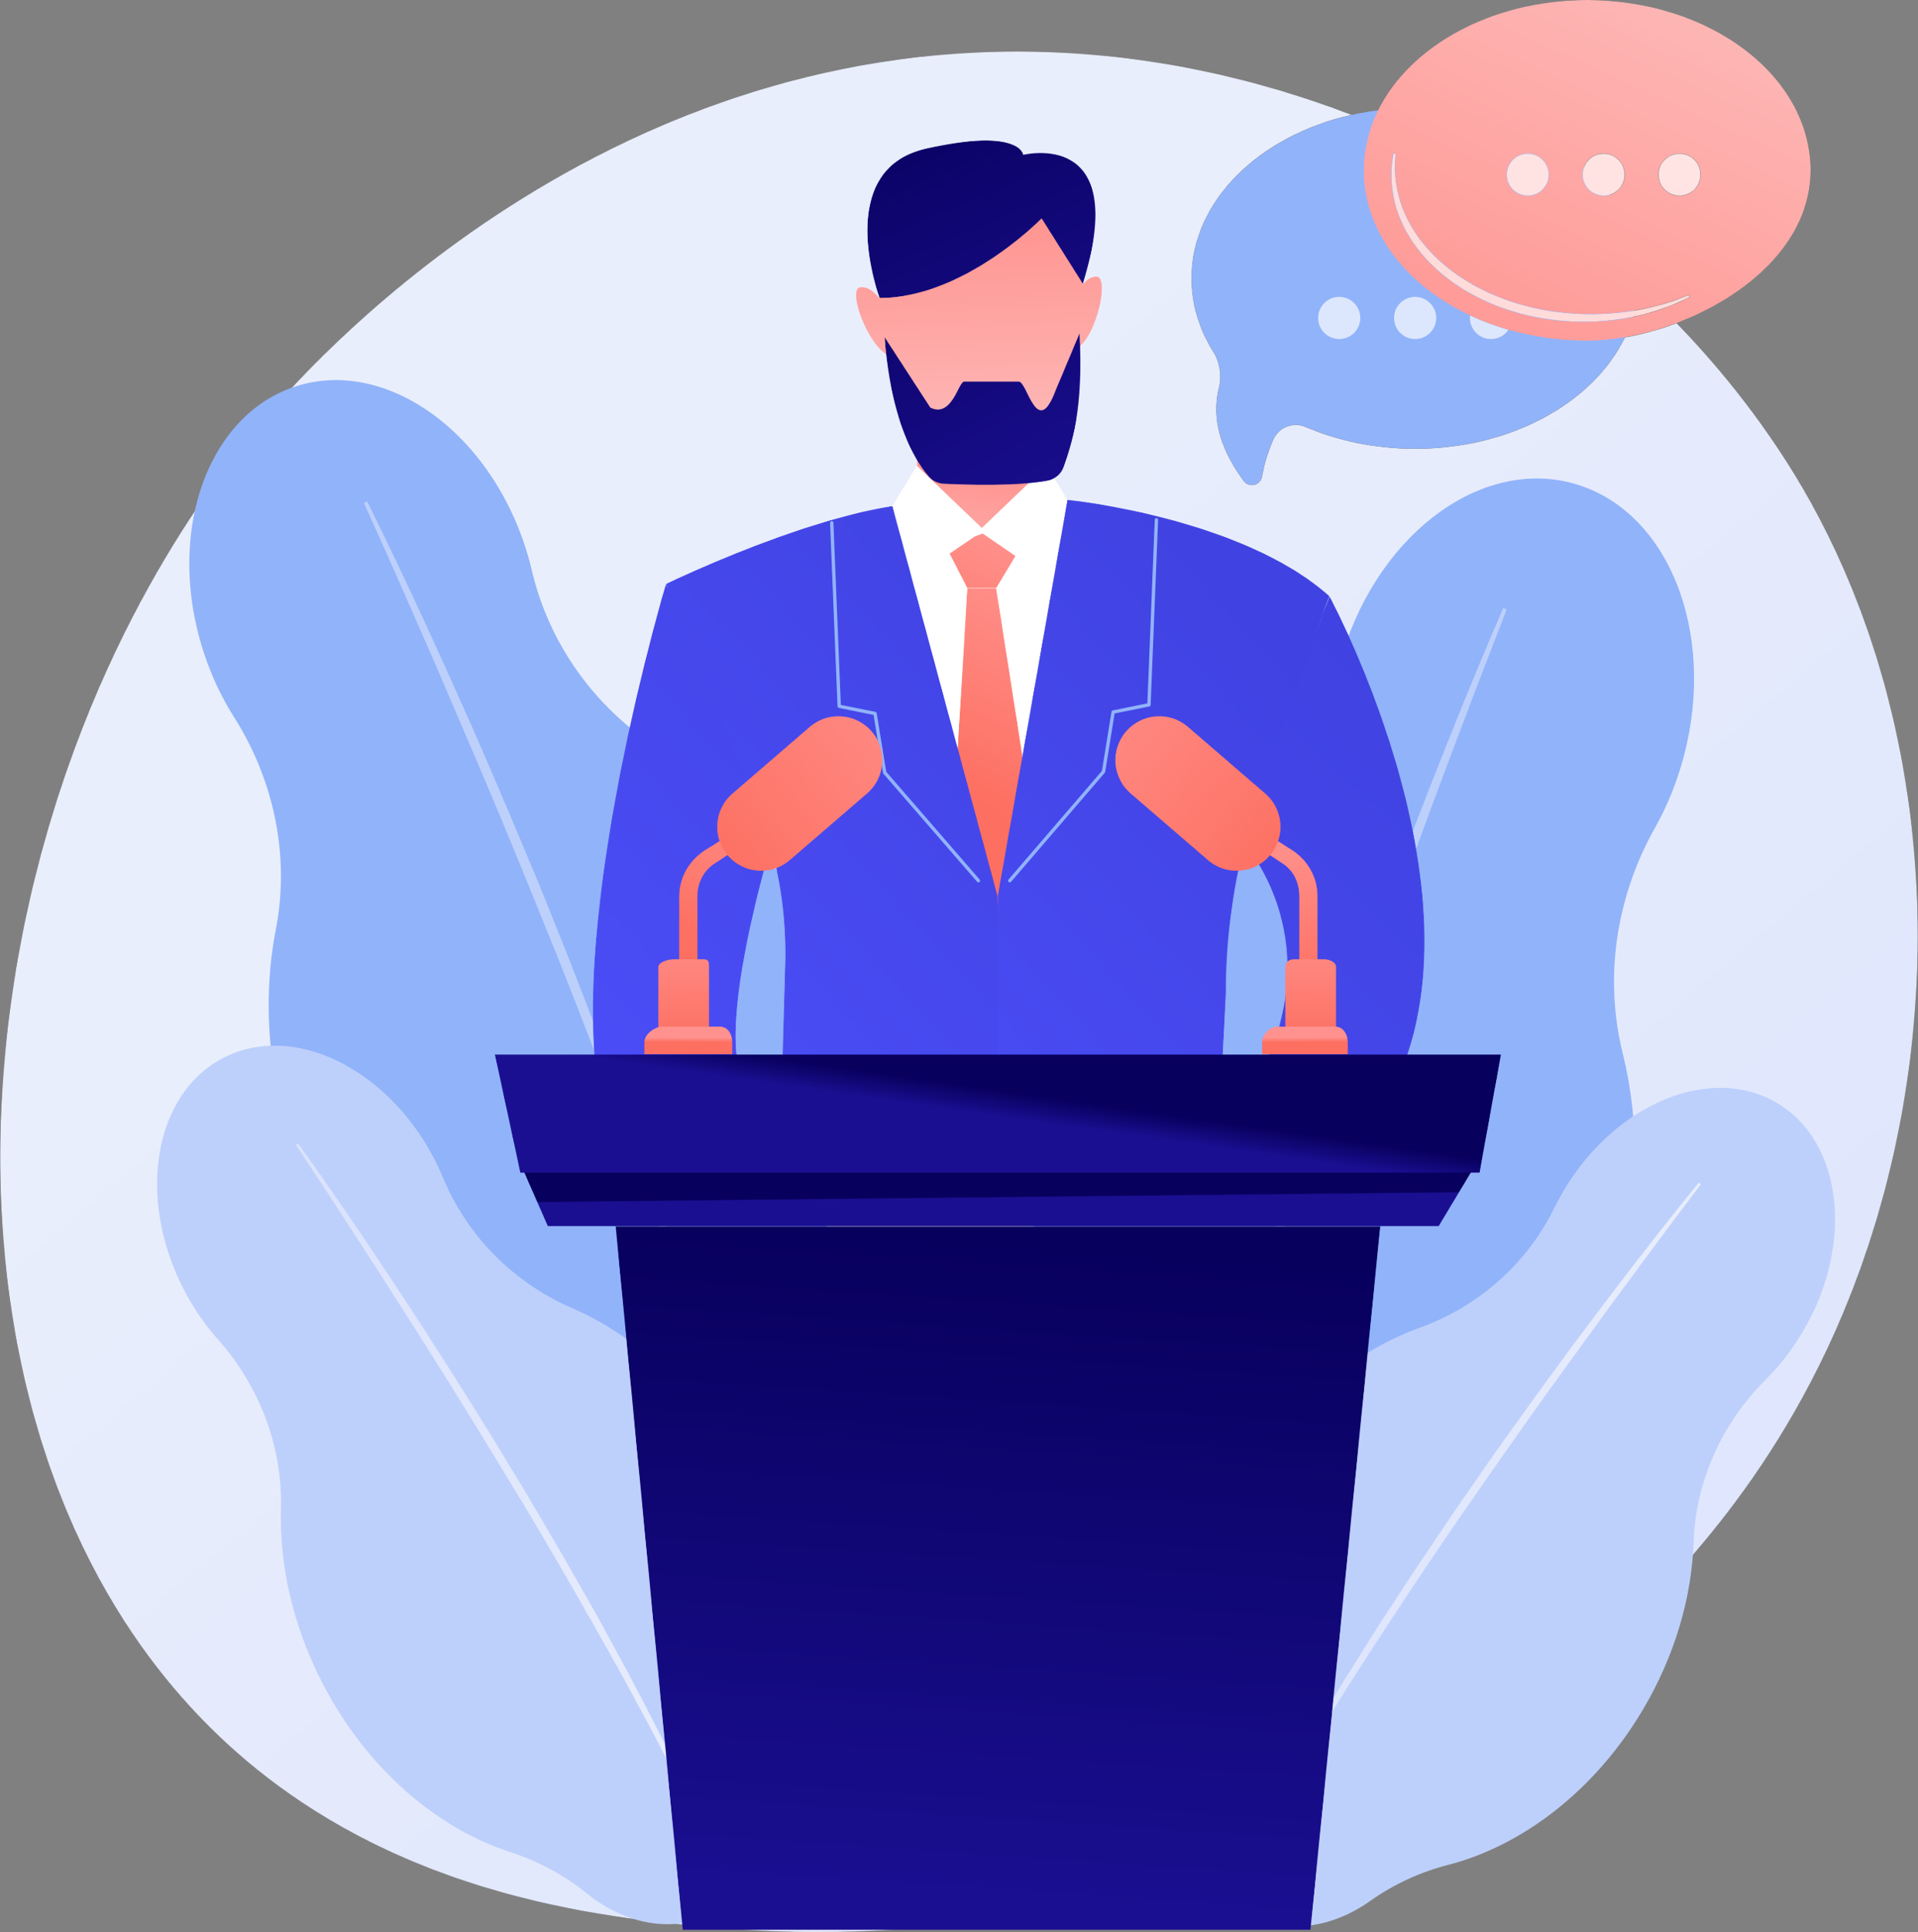 <svg xmlns="http://www.w3.org/2000/svg" xmlns:xlink="http://www.w3.org/1999/xlink" width="2732" height="2752">
    <rect width="100%" height="100%" fill="#808080" stroke="none"/>
    <defs>
        <linearGradient id="b" x1="105.421%" x2="32.581%" y1="111.249%" y2="34.149%">
            <stop offset="0%" stop-color="#DAE2FD"/>
            <stop offset="100%" stop-color="#E9EEFC"/>
        </linearGradient>
        <linearGradient id="e" x1="0%" x2="100%" y1="50%" y2="50%">
            <stop offset="0%" stop-color="#DAE2FD"/>
            <stop offset="100%" stop-color="#E9EEFC"/>
        </linearGradient>
        <linearGradient id="h" x1="0%" x2="100%" y1="50.001%" y2="50.001%">
            <stop offset="0%" stop-color="#DAE2FD"/>
            <stop offset="100%" stop-color="#E9EEFC"/>
        </linearGradient>
        <linearGradient id="k" x1="36.105%" x2="51.049%" y1="150.85%" y2="41.592%">
            <stop offset="0%" stop-color="#FDBAB9"/>
            <stop offset="100%" stop-color="#FF928E"/>
        </linearGradient>
        <linearGradient id="n" x1="-23.611%" x2="112.611%" y1="151.682%" y2="-28.877%">
            <stop offset="0%" stop-color="#4F52FF"/>
            <stop offset="100%" stop-color="#4042E1"/>
        </linearGradient>
        <linearGradient id="q" x1="51.503%" x2="49.647%" y1="95.23%" y2="19.082%">
            <stop offset="0%" stop-color="#FDBAB9"/>
            <stop offset="100%" stop-color="#FF928E"/>
        </linearGradient>
        <linearGradient id="t" x1="52.245%" x2="47.828%" y1="215.675%" y2="-94.679%">
            <stop offset="0%" stop-color="#FDBAB9"/>
            <stop offset="100%" stop-color="#FF928E"/>
        </linearGradient>
        <linearGradient id="w" x1="53.191%" x2="46.923%" y1="222.645%" y2="-104.499%">
            <stop offset="0%" stop-color="#FDBAB9"/>
            <stop offset="100%" stop-color="#FF928E"/>
        </linearGradient>
        <linearGradient id="z" x1="-38.158%" x2="106.606%" y1="-102.193%" y2="119.757%">
            <stop offset="0%" stop-color="#08005D"/>
            <stop offset="100%" stop-color="#1A0F91"/>
        </linearGradient>
        <linearGradient id="C" x1="-2.18%" x2="122.042%" y1="-16.717%" y2="152.492%">
            <stop offset="0%" stop-color="#08005D"/>
            <stop offset="100%" stop-color="#1A0F91"/>
        </linearGradient>
        <linearGradient id="F" x1="-52.753%" x2="86.585%" y1="204.264%" y2="19.569%">
            <stop offset="0%" stop-color="#4F52FF"/>
            <stop offset="100%" stop-color="#4042E1"/>
        </linearGradient>
        <linearGradient id="I" x1="84.574%" x2="-104.149%" y1="-15.261%" y2="299.992%">
            <stop offset="0%" stop-color="#FF928E"/>
            <stop offset="100%" stop-color="#FD6F61"/>
        </linearGradient>
        <linearGradient id="L" x1="56.137%" x2="48.966%" y1="-7.269%" y2="53.007%">
            <stop offset="0%" stop-color="#FF928E"/>
            <stop offset="100%" stop-color="#FD6F61"/>
        </linearGradient>
        <linearGradient id="O" x1="-5.433%" x2="90.159%" y1="147.847%" y2="-10.075%">
            <stop offset="0%" stop-color="#4F52FF"/>
            <stop offset="100%" stop-color="#4042E1"/>
        </linearGradient>
        <linearGradient id="R" x1="-19.992%" x2="70.528%" y1="167.931%" y2="11.582%">
            <stop offset="0%" stop-color="#4F52FF"/>
            <stop offset="100%" stop-color="#4042E1"/>
        </linearGradient>
        <linearGradient id="U" x1="49.822%" x2="50.193%" y1="48.79%" y2="50.917%">
            <stop offset="0%" stop-color="#08005D"/>
            <stop offset="100%" stop-color="#1A0F91"/>
        </linearGradient>
        <linearGradient id="X" x1="50.323%" x2="43.643%" y1="3.186%" y2="96.473%">
            <stop offset="0%" stop-color="#08005D"/>
            <stop offset="100%" stop-color="#1A0F91"/>
        </linearGradient>
        <linearGradient id="aa" x1="49.961%" x2="50.137%" y1="-.063%" y2="100.056%">
            <stop offset="0%" stop-color="#FF928E"/>
            <stop offset="100%" stop-color="#FD6F61"/>
        </linearGradient>
        <linearGradient id="ad" x1="-39.705%" x2="103.105%" y1="-21.708%" y2="92.45%">
            <stop offset="0%" stop-color="#FF928E"/>
            <stop offset="100%" stop-color="#FD6F61"/>
        </linearGradient>
        <linearGradient id="ag" x1="49.667%" x2="50.175%" y1="-52.858%" y2="110.932%">
            <stop offset="0%" stop-color="#FF928E"/>
            <stop offset="100%" stop-color="#FD6F61"/>
        </linearGradient>
        <linearGradient id="aj" x1="49.8%" x2="50.049%" y1="39.091%" y2="56.48%">
            <stop offset="0%" stop-color="#FF928E"/>
            <stop offset="100%" stop-color="#FD6F61"/>
        </linearGradient>
        <linearGradient id="am" x1="70.338%" x2="42.654%" y1="-48.535%" y2="72.696%">
            <stop offset="0%" stop-color="#FF928E"/>
            <stop offset="100%" stop-color="#FD6F61"/>
        </linearGradient>
        <linearGradient id="ap" x1="139.705%" x2="-3.105%" y1="-21.708%" y2="92.45%">
            <stop offset="0%" stop-color="#FF928E"/>
            <stop offset="100%" stop-color="#FD6F61"/>
        </linearGradient>
        <linearGradient id="as" x1="50.333%" x2="49.825%" y1="-52.895%" y2="110.929%">
            <stop offset="0%" stop-color="#FF928E"/>
            <stop offset="100%" stop-color="#FD6F61"/>
        </linearGradient>
        <linearGradient id="av" x1="50.199%" x2="49.956%" y1="39.646%" y2="56.146%">
            <stop offset="0%" stop-color="#FF928E"/>
            <stop offset="100%" stop-color="#FD6F61"/>
        </linearGradient>
        <linearGradient id="ay" x1="59.565%" x2="48.489%" y1="41.475%" y2="50.545%">
            <stop offset="0%" stop-color="#08005D"/>
            <stop offset="100%" stop-color="#1A0F91"/>
        </linearGradient>
        <linearGradient id="aB" x1="84.256%" x2="7.36%" y1="-7.046%" y2="120.483%">
            <stop offset="0%" stop-color="#FDBAB9"/>
            <stop offset="100%" stop-color="#FF928E"/>
        </linearGradient>
        <linearGradient id="aE" x1="116.882%" x2="1.776%" y1="-25.875%" y2="115.359%">
            <stop offset="0%" stop-color="#FFE6E6"/>
            <stop offset="100%" stop-color="#FFD7D5"/>
        </linearGradient>
        <linearGradient id="aH" x1="554.046%" x2="-261.038%" y1="-753.461%" y2="1019.92%">
            <stop offset="0%" stop-color="#FFE9E9"/>
            <stop offset="100%" stop-color="#FFDCDB"/>
        </linearGradient>
        <linearGradient id="aK" x1="374.049%" x2="-441.036%" y1="-753.461%" y2="1019.92%">
            <stop offset="0%" stop-color="#FFE9E9"/>
            <stop offset="100%" stop-color="#FFDCDB"/>
        </linearGradient>
        <linearGradient id="aN" x1="194.068%" x2="-621.016%" y1="-753.461%" y2="1019.92%">
            <stop offset="0%" stop-color="#FFE9E9"/>
            <stop offset="100%" stop-color="#FFDCDB"/>
        </linearGradient>
        <path id="a"
              d="M1164.48 2678.96c-42.93 0-85.2-1.69-126.7-5.04-156.26-12.65-470.66-38.08-716.15-265-471.443-435.78-398.837-1346.7 52.469-1882.99C431.832 457.326 829.19.279 1448.93.279c4.15 0 8.3 0 12.47.062 178.2 1.76 335.76 41.035 464.16 90.28-131.9 29.633-228.18 122.636-228.18 232.778 0 37.159 10.97 72.363 30.56 103.843 9.69 15.565 12.94 34.475 8.44 52.248-8.77 34.62-4.17 79.36 35.32 132.45 2.95 3.97 7.2 5.79 11.41 5.79 6.5 0 12.91-4.34 14.31-11.85 2.88-15.48 7.85-34.67 16.36-53.19 5.93-12.89 18.69-20.68 32.04-20.68 4.54 0 9.14.9 13.57 2.8 46.17 19.88 99.5 31.23 156.31 31.23 137.05 0 253.86-66.01 298.71-158.603 24.22-4.182 49.24-11.008 73.79-20.27 46.65 47.988 100 110.533 150.5 187.733 231.12 353.29 251.44 846.49 78.52 1241.56-256.64 586.37-903.65 862.5-1452.74 862.5"/>
        <path id="d"
              d="M3.65.19C61.066 80.2 115.87 161.98 169.83 244.33c13.49 20.59 26.66 41.38 39.89 62.14l19.84 31.13 19.59 31.3c12.97 20.92 26.24 41.66 38.98 62.72l38.22 63.19c24.94 42.45 50.25 84.69 74.4 127.6 12.11 21.44 24.63 42.64 36.31 64.32l35.31 64.88c46.21 86.97 90.26 175.14 129.78 265.36l-3.87 1.74-32.12-66.38-8-16.61-8.41-16.41-16.87-32.78-16.81-32.8c-5.58-10.95-11.57-21.69-17.34-32.54-11.68-21.63-23.18-43.34-35-64.89-47.82-85.9-96.79-171.17-147.5-255.42-25.68-41.93-50.99-84.07-76.96-125.83l-19.39-31.36-19.65-31.21c-13.09-20.81-26.18-41.62-39.48-62.3-26.25-41.59-52.79-82.99-79.673-124.18C54.412 84.68 27.351 43.6.176 2.62L3.65.19"/>
        <path id="g"
              d="M648.79.94c-61.15 75.02-119.85 151.94-177.75 229.47-14.48 19.38-28.65 38.98-42.88 58.54l-21.35 29.35-21.1 29.52c-13.99 19.74-28.25 39.28-42.02 59.18l-41.31 59.67c-27.03 40.14-54.4 80.05-80.69 120.69-13.17 20.3-26.74 40.34-39.5 60.9l-38.56 61.51C93.05 792.3 44.52 876.14.31 962.26l3.68 1.93 35.53-63.17 8.84-15.81 9.24-15.59 18.53-31.14 18.47-31.17c6.14-10.4 12.66-20.57 18.98-30.87 12.76-20.51 25.35-41.12 38.25-61.54 52.1-81.38 105.28-162.07 160.11-241.66 27.72-39.58 55.1-79.4 83.09-118.79l20.92-29.6 21.16-29.43c14.09-19.62 28.19-39.25 42.49-58.73 28.25-39.21 56.79-78.23 85.65-117 28.65-38.93 57.67-77.6 86.81-116.16L648.79.94"/>
        <path id="j"
              d="M4.33.83.59 124.36c-.37 12.22 7.2 23.22 18.73 27.29 31.58 11.14 96.97 28.08 158.94 5.89 12.5-4.48 20.02-17.27 18.09-30.41L177.78.83H4.33"/>
        <path id="m"
              d="M499.52 775.51c21.98-21.97 34.19-37.71 34.19-37.71l-26.02-73.71s-212.47 121.41-281.85 60.7c-69.38-60.7 47.7-416.27 47.7-416.27L104.43.65S-37.52 473.9 10.21 732.5c4.6 24.89 26.3 43.01 51.61 43.01h437.7"/>
        <path id="p"
              d="M1.15 144.348S22.84 365.49 70.53 421.86c0 0 143.1 13.01 195.13-17.34 0 0 36.86-110.574 32.52-258.004 0 0 7.11-134.159-140.92-145.262C-16.19-11.753 1.15 144.348 1.15 144.348"/>
        <path id="s" d="M.01 39.726S13.01.701 34.69.701c21.69 0-4.33 104.068-34.68 104.068V39.726"/>
        <path id="v" d="M45.89 34.976S27.74-1.939 6.25.985c-21.48 2.923 18.33 102.532 48.41 98.439l-8.77-64.448"/>
        <path id="y"
              d="M.13 7.023S4.99 139.12 63.09 206.12c5.33 6.14 13.04 9.72 21.17 10.11 29.65 1.43 105.46 3.98 148.21-4.54 10.64-2.12 19.4-9.62 22.9-19.89 10.51-30.81 28.75-79.4 22.48-190.88l-34.88 83.1c-25.83 68.67-39.85-14.69-51.85-13.721h-78.05c-8.22.664-17.34 52.031-47.82 36.981L.13 7.023"/>
        <path id="B"
              d="M248.64 111.314S138.17 224.938 17.79 224.498c0 0-68.34-182.561 66.08-212.915 134.42-30.353 138.76 8.671 138.76 8.671s154.7-38.776 84.78 184.326l-58.77-93.266"/>
        <path id="E"
              d="M13.28 757.51h402.58c18.11 0 34.97-9.34 44.56-24.7C633.88 455.29 386.71 0 386.71 0L256.63 342.55s112.74 112.74 52.03 290.53C247.96 810.86.8 672.1.8 672.1l8.67 82.39s1.33 1.1 3.81 3.02"/>
        <path id="H" d="M36.34 4.85.32 29.36l25.39 49.38h41.4l27.66-45.9L47.63.59 36.34 4.85"/>
        <path id="K" d="M28.71.74.61 468.54l71.46 129.22L144 473.21 70.11.74h-41.4"/>
        <path id="N"
              d="M127.22 419.11a574.083 574.083 0 0 1 43.11 235.49l-6.72 231.91h326.04l-16.58-330.38L323.27.58C184.51 22.26.43 111.65.43 111.65l126.79 307.46"/>
        <path id="Q"
              d="m315.33 895.51 9.95-192.4c0-98.51 16.81-196.29 49.69-289.14L472.71 138C346.97 25.26 99.34.66 99.34.66L.07 565.13v330.38h315.26"/>
        <path id="T" d="m.87.82 36.32 82.7h1269.15l49.7-82.7H.87"/>
        <path id="W" d="m.71.52 95.57 1002.26h894.53L1090.2.52H.71"/>
        <path id="Z"
              d="M72.66 225.67c-6.34 0-13.23-5.14-13.23-11.47V87.25c0-18.73-7.9-35.98-23.64-46.15L5.76 21.22C.44 17.79-.71 10.69 2.72 5.37 6.16.05 13.43-1.5 18.77 1.96l31.14 19.88c22.31 14.4 35.98 38.86 35.98 65.41V214.2c0 6.33-6.9 11.47-13.23 11.47"/>
        <path id="ac"
              d="M214.42 111.08c26.27 22.65 29.2 62.3 6.55 88.57-22.65 26.26-62.31 29.2-88.57 6.54L22.27 111.22C-4 88.57-6.93 48.92 15.72 22.65c22.65-26.26 62.3-29.19 88.57-6.54l110.13 94.97"/>
        <path id="af" d="M57.2.12H12.6C5.91.12.58 4.39.58 11.08v98.2h72.77v-98.2C73.35 4.39 63.88.12 57.2.12"/>
        <path id="ai" d="M105.49.04H22.66C11.75.04.5 11.21.5 22.11v17.63h122.39V22.11c0-10.9-6.5-22.07-17.4-22.07"/>
        <path id="al"
              d="M13.47 225.67c6.34 0 13.23-5.14 13.23-11.47V87.25c0-18.73 8.61-35.98 24.35-46.15l30.39-19.88c5.32-3.43 6.65-10.53 3.22-15.85C81.22.05 74.04-1.5 68.7 1.96L36.89 21.84C14.58 36.24.24 60.7.24 87.25V214.2c0 6.33 6.9 11.47 13.23 11.47"/>
        <path id="ao"
              d="M22.14 111.08c-26.27 22.65-29.2 62.3-6.55 88.57 22.65 26.26 62.3 29.2 88.57 6.54l110.13-94.97c26.27-22.65 29.2-62.3 6.55-88.57-22.65-26.26-62.31-29.19-88.57-6.54L22.14 111.08"/>
        <path id="ar" d="M21.36.12h44.6c6.69 0 7.28 4.27 7.28 10.96v98.2H.47v-98.2C.47 4.39 14.68.12 21.36.12"/>
        <path id="au" d="M26.07.04h82.83c10.91 0 17.42 11.17 17.42 22.07v17.63H.62V22.11C.62 11.21 15.16.04 26.07.04"/>
        <path id="ax" d="M37.01 169.44.69.74h1433.53l-30.58 168.7H37.01"/>
        <path id="aA"
              d="M318.75 485.288c-39.48 0-77.26-5.473-112.15-15.486-19.15-5.497-37.43-12.362-54.62-20.438C61.05 406.647.43 330.04.43 242.644c0-30.116 7.19-58.943 20.35-85.551C66.16 65.302 182.45 0 318.75 0c175.8 0 318.32 108.635 318.32 242.644 0 102.88-91.62 180.085-190.87 217.523-24.55 9.262-49.57 16.088-73.79 20.27-18.55 3.203-36.63 4.851-53.66 4.851M42.81 218.479c-4.89 23.068-3.74 47.355 1.9 70.489 5.95 23.108 16.9 44.907 31.33 63.924 14.33 19.143 32.04 35.548 51.38 49.407 9.78 6.774 19.83 13.188 30.39 18.659 2.59 1.457 5.25 2.784 7.93 4.067 2.68 1.288 5.32 2.65 8.03 3.875 5.43 2.383 10.86 4.818 16.43 6.858 39.45 15.336 81.72 22.582 123.79 22.582 5.15 0 10.3-.109 15.44-.325 47.11-2.05 93.97-13.468 135.61-35.003l-1.41-2.993c-42.69 18.033-88.69 26.657-134.5 27.366-1.18.01-2.35.015-3.52.015-44.65 0-89.36-7.371-130.73-23.652-21.23-8.258-41.58-18.8-60.24-31.749-18.7-12.876-35.71-28.21-49.88-45.879-7.18-8.761-13.43-18.252-18.82-28.193-5.41-9.926-10.1-20.316-13.34-31.196-3.38-10.827-5.7-22.017-6.83-33.386-1.03-11.376-.97-22.893.31-34.349l-3.27-.517m407.5.258c-16.58 0-30.03 13.446-30.03 30.031s13.45 30.03 30.03 30.03c16.59 0 30.03-13.445 30.03-30.03s-13.44-30.031-30.03-30.031m-108.1 0c-16.59 0-30.03 13.446-30.03 30.031s13.44 30.03 30.03 30.03c16.58 0 30.03-13.445 30.03-30.03s-13.45-30.031-30.03-30.031m-108.11 0c-16.59 0-30.03 13.446-30.03 30.031s13.44 30.03 30.03 30.03c16.58 0 30.03-13.445 30.03-30.03s-13.45-30.031-30.03-30.031"/>
        <path id="aD"
              d="M274.99 240.34c-42.07 0-84.34-7.246-123.79-22.582-5.57-2.04-11-4.475-16.43-6.858-2.71-1.225-5.35-2.587-8.03-3.875-2.68-1.283-5.34-2.61-7.93-4.067-10.56-5.471-20.61-11.885-30.39-18.659-19.34-13.859-37.05-30.264-51.38-49.407-14.43-19.017-25.38-40.816-31.33-63.924C.07 47.834-1.08 23.547 3.81.479l3.27.517C5.8 12.452 5.74 23.969 6.77 35.345c1.13 11.369 3.45 22.559 6.83 33.386 3.24 10.88 7.93 21.27 13.34 31.196 5.39 9.941 11.64 19.432 18.82 28.193 14.17 17.669 31.18 33.003 49.88 45.879 18.66 12.949 39.01 23.491 60.24 31.749 41.37 16.281 86.08 23.652 130.73 23.652 1.17 0 2.34-.005 3.52-.015 45.81-.709 91.81-9.333 134.5-27.366l1.41 2.993c-41.64 21.535-88.5 32.953-135.61 35.003-5.14.216-10.29.325-15.44.325"/>
        <path id="aG"
              d="M30.1 60.798C13.51 60.798.07 47.353.07 30.768S13.51.737 30.1.737c16.58 0 30.03 13.446 30.03 30.031s-13.45 30.03-30.03 30.03"/>
        <path id="aJ"
              d="M30.21 60.798C13.62 60.798.18 47.353.18 30.768S13.62.737 30.21.737c16.58 0 30.03 13.446 30.03 30.031s-13.45 30.03-30.03 30.03"/>
        <path id="aM"
              d="M30.31 60.798C13.73 60.798.28 47.353.28 30.768S13.73.737 30.31.737c16.59 0 30.03 13.446 30.03 30.031s-13.44 30.03-30.03 30.03"/>
    </defs>
    <g fill="none" fill-rule="evenodd">
        <g transform="translate(0 73)">
            <mask id="c" fill="#fff">
                <use xlink:href="#a"/>
            </mask>
            <path fill="url(#b)"
                  d="M1164.48 2678.96c-42.93 0-85.2-1.69-126.7-5.04-156.26-12.65-470.66-38.08-716.15-265-471.443-435.78-398.837-1346.7 52.469-1882.99C431.832 457.326 829.19.279 1448.93.279c4.15 0 8.3 0 12.47.062 178.2 1.76 335.76 41.035 464.16 90.28-131.9 29.633-228.18 122.636-228.18 232.778 0 37.159 10.97 72.363 30.56 103.843 9.69 15.565 12.94 34.475 8.44 52.248-8.77 34.62-4.17 79.36 35.32 132.45 2.95 3.97 7.2 5.79 11.41 5.79 6.5 0 12.91-4.34 14.31-11.85 2.88-15.48 7.85-34.67 16.36-53.19 5.93-12.89 18.69-20.68 32.04-20.68 4.54 0 9.14.9 13.57 2.8 46.17 19.88 99.5 31.23 156.31 31.23 137.05 0 253.86-66.01 298.71-158.603 24.22-4.182 49.24-11.008 73.79-20.27 46.65 47.988 100 110.533 150.5 187.733 231.12 353.29 251.44 846.49 78.52 1241.56-256.64 586.37-903.65 862.5-1452.74 862.5"
                  mask="url(#c)"/>
        </g>
        <path fill="#91B3FA"
              d="M1172.08 1382.24c-44.96-139.33-131.16-250.25-232.92-315.33-90.97-58.17-156.75-148.96-181.47-253.97a426.88 426.88 0 0 0-9.25-33.17C694.37 612.2 547.86 509.479 421.199 550.35 294.54 591.22 235.698 760.2 289.771 927.78c11.057 34.26 25.982 65.81 43.811 93.97 56.902 89.86 79.538 197.76 59.293 302.22-18.092 93.36-12.526 198.41 21.183 302.87 50.274 155.8 152.102 276.08 269.602 336.47 44.44 22.84 84.57 53.6 117.86 90.81 55.32 61.84 132.99 90.77 204.1 67.83 76.71-24.75 124.32-102.96 127.31-194.07 1.7-51.55 13.52-102.11 32.97-149.93 45.91-112.9 51.64-254.83 6.18-395.71"/>
        <path fill="#BDD0FB"
              d="M523.07 714.31c52.29 105.41 101.14 212.42 148.88 319.93 11.94 26.88 23.46 53.94 35.06 80.97l17.39 40.54 17.05 40.68c11.27 27.17 22.91 54.18 33.86 81.48l32.88 81.89c21.22 54.87 42.9 109.55 63.1 164.82 10.14 27.61 20.81 55.02 30.39 82.85l29.11 83.31c37.69 111.48 72.59 223.95 101.74 337.97l-4.9 1.3-25.06-84.47-6.21-21.13-6.75-20.97-13.56-41.91-13.48-41.93c-4.47-13.99-9.46-27.81-14.17-41.71-9.59-27.76-18.96-55.59-28.73-83.28-39.81-110.52-81.08-220.51-124.62-329.64-22.18-54.39-43.9-108.98-66.47-163.22l-16.81-40.73-17.15-40.59c-11.42-27.07-22.84-54.13-34.53-81.08-22.93-54.1-46.24-108.04-69.99-161.79-23.48-53.87-47.46-107.54-71.6-161.1l4.57-2.19M1050.31 2092.43c-55.99-109-142.1-188.99-234.81-229.04-82.88-35.81-149.44-101.92-184.08-185.3-3.64-8.76-7.68-17.49-12.13-26.14-67.33-131.09-202.045-196.2-300.883-145.43-98.838 50.77-124.374 198.19-57.037 329.29 13.769 26.8 30.356 50.84 48.877 71.69 59.109 66.55 92.426 152.59 89.937 241.56-2.227 79.51 16.635 165.5 58.612 247.22 62.604 121.88 162.874 207.5 267.924 241.56 39.73 12.88 76.99 32.88 109.48 59.13 54 43.62 121.94 57.07 177.43 28.57 59.86-30.75 88.47-101.72 78.56-177.34-5.61-42.8-2.73-86.13 6.8-128.23 22.49-99.38 7.93-217.34-48.68-327.54"/>
        <g transform="translate(421 1628)">
            <mask id="f" fill="#fff">
                <use xlink:href="#d"/>
            </mask>
            <path fill="url(#e)"
                  d="M3.65.19C61.066 80.2 115.87 161.98 169.83 244.33c13.49 20.59 26.66 41.38 39.89 62.14l19.84 31.13 19.59 31.3c12.97 20.92 26.24 41.66 38.98 62.72l38.22 63.19c24.94 42.45 50.25 84.69 74.4 127.6 12.11 21.44 24.63 42.64 36.31 64.32l35.31 64.88c46.21 86.97 90.26 175.14 129.78 265.36l-3.87 1.74-32.12-66.38-8-16.61-8.41-16.41-16.87-32.78-16.81-32.8c-5.58-10.95-11.57-21.69-17.34-32.54-11.68-21.63-23.18-43.34-35-64.89-47.82-85.9-96.79-171.17-147.5-255.42-25.68-41.93-50.99-84.07-76.96-125.83l-19.39-31.36-19.65-31.21c-13.09-20.81-26.18-41.62-39.48-62.3-26.25-41.59-52.79-82.99-79.673-124.18C54.412 84.68 27.351 43.6.176 2.62L3.65.19"
                  mask="url(#f)"/>
        </g>
        <path fill="#91B3FA"
              d="M1494.91 1604.21c39.69-149.03 124.3-270.42 227.79-344.44 92.52-66.16 156.76-165.27 177.02-277.08 2.13-11.75 4.77-23.56 7.92-35.39 47.73-179.24 196.24-295.3 331.71-259.22 135.47 36.07 206.6 210.62 158.88 389.85-9.76 36.65-23.74 70.65-40.96 101.25-54.95 97.64-72.86 212.38-45.86 321.16 24.13 97.22 24.01 208.03-5.74 319.76-44.37 166.65-144.92 298.74-265.22 368.68-45.51 26.45-86.04 61-119.03 101.97-54.81 68.07-134.94 102.75-210.99 82.5-82.05-21.85-136.41-101.52-144.53-197.19-4.6-54.15-19.8-106.69-42.87-155.93-54.46-116.25-68.24-265.24-28.12-415.92"/>
        <path fill="#BDD0FB"
              d="M2141.14 866.12c-49.24 113.74-94.79 228.98-139.13 344.69-11.1 28.92-21.73 58.02-32.46 87.08l-16.08 43.6-15.72 43.73c-10.36 29.2-21.13 58.25-31.16 87.56l-30.11 87.94c-19.33 58.87-39.15 117.59-57.38 176.82-9.15 29.61-18.89 59.03-27.44 88.82l-26.07 89.23c-33.56 119.33-64.13 239.55-88.57 361.09l5.23 1.1 21.74-90.24 5.39-22.56 5.95-22.43 11.98-44.83 11.89-44.84c3.94-14.95 8.43-29.76 12.62-44.65 8.57-29.72 16.91-59.51 25.68-89.17 35.83-118.44 73.24-236.4 113.08-353.57 20.37-58.44 40.23-117.04 61-175.34l15.46-43.76 15.83-43.64c10.53-29.09 21.07-58.19 31.9-87.18 21.16-58.16 42.74-116.18 64.79-174.02 21.75-57.95 44.05-115.71 66.51-173.38l-4.93-2.05M1778.01 2101.59c61.5-103.55 150.81-176.83 244.17-210.52 83.47-30.12 152.75-90.96 191.76-170.66 4.11-8.38 8.6-16.69 13.48-24.91 73.97-124.54 210.05-180.28 303.94-124.51 93.9 55.77 110.05 201.94 36.08 326.47-15.13 25.47-32.85 48.05-52.28 67.38-62 61.72-99.87 144.11-102.8 231.54-2.62 78.13-26.31 161.34-72.42 238.98-68.77 115.78-172.3 193.72-277.41 220.79-39.75 10.24-77.51 27.62-110.97 51.4-55.6 39.53-123.06 48.63-175.78 17.32-56.86-33.78-80.65-105.12-66.36-178.72 8.08-41.64 7.88-84.32 1.07-126.19-16.07-98.85 5.34-213.68 67.52-318.37"/>
        <g transform="translate(1771 1683)">
            <mask id="i" fill="#fff">
                <use xlink:href="#g"/>
            </mask>
            <path fill="url(#h)"
                  d="M648.79.94c-61.15 75.02-119.85 151.94-177.75 229.47-14.48 19.38-28.65 38.98-42.88 58.54l-21.35 29.35-21.1 29.52c-13.99 19.74-28.25 39.28-42.02 59.18l-41.31 59.67c-27.03 40.14-54.4 80.05-80.69 120.69-13.17 20.3-26.74 40.34-39.5 60.9l-38.56 61.51C93.05 792.3 44.52 876.14.31 962.26l3.68 1.93 35.53-63.17 8.84-15.81 9.24-15.59 18.53-31.14 18.47-31.17c6.14-10.4 12.66-20.57 18.98-30.87 12.76-20.51 25.35-41.12 38.25-61.54 52.1-81.38 105.28-162.07 160.11-241.66 27.72-39.58 55.1-79.4 83.09-118.79l20.92-29.6 21.16-29.43c14.09-19.62 28.19-39.25 42.49-58.73 28.25-39.21 56.79-78.23 85.65-117 28.65-38.93 57.67-77.6 86.81-116.16L648.79.94"
                  mask="url(#i)"/>
        </g>
        <path fill="#FFF" d="m1703.59 1606.51-83.06-870.25c-199.46-73.72-450.96 8.67-450.96 8.67l-38.84 861.58h572.86"/>
        <g transform="translate(1304 588)">
            <mask id="l" fill="#fff">
                <use xlink:href="#j"/>
            </mask>
            <path fill="url(#k)"
                  d="M4.33.83.59 124.36c-.37 12.22 7.2 23.22 18.73 27.29 31.58 11.14 96.97 28.08 158.94 5.89 12.5-4.48 20.02-17.27 18.09-30.41L177.78.83H4.33"
                  mask="url(#l)"/>
        </g>
        <g transform="translate(844 831)">
            <mask id="o" fill="#fff">
                <use xlink:href="#m"/>
            </mask>
            <path fill="url(#n)"
                  d="M499.52 775.51c21.98-21.97 34.19-37.71 34.19-37.71l-26.02-73.71s-212.47 121.41-281.85 60.7c-69.38-60.7 47.7-416.27 47.7-416.27L104.43.65S-37.52 473.9 10.21 732.5c4.6 24.89 26.3 43.01 51.61 43.01h437.7"
                  mask="url(#o)"/>
        </g>
        <path fill="#FFF" d="m1306.07 663.38 96.54 92.56-69.71 47.55-61.63-82.95 34.8-57.16"/>
        <path fill="#FFF" d="m1490.96 663.38-96.54 92.56 69.72 47.55 61.63-82.95-34.81-57.16"/>
        <g transform="translate(1244 219)">
            <mask id="r" fill="#fff">
                <use xlink:href="#p"/>
            </mask>
            <path fill="url(#q)"
                  d="M1.15 144.348S22.84 365.49 70.53 421.86c0 0 143.1 13.01 195.13-17.34 0 0 36.86-110.574 32.52-258.004 0 0 7.11-134.159-140.92-145.262C-16.19-11.753 1.15 144.348 1.15 144.348"
                  mask="url(#r)"/>
        </g>
        <g transform="translate(1527 393)">
            <mask id="u" fill="#fff">
                <use xlink:href="#s"/>
            </mask>
            <path fill="url(#t)" d="M.01 39.726S13.01.701 34.69.701c21.69 0-4.33 104.068-34.68 104.068V39.726"
                  mask="url(#u)"/>
        </g>
        <g transform="translate(1219 408)">
            <mask id="x" fill="#fff">
                <use xlink:href="#v"/>
            </mask>
            <path fill="url(#w)"
                  d="M45.89 34.976S27.74-1.939 6.25.985c-21.48 2.923 18.33 102.532 48.41 98.439l-8.77-64.448"
                  mask="url(#x)"/>
        </g>
        <g transform="translate(1260 473)">
            <mask id="A" fill="#fff">
                <use xlink:href="#y"/>
            </mask>
            <path fill="url(#z)"
                  d="M.13 7.023S4.99 139.12 63.09 206.12c5.33 6.14 13.04 9.72 21.17 10.11 29.65 1.43 105.46 3.98 148.21-4.54 10.64-2.12 19.4-9.62 22.9-19.89 10.51-30.81 28.75-79.4 22.48-190.88l-34.88 83.1c-25.83 68.67-39.85-14.69-51.85-13.721h-78.05c-8.22.664-17.34 52.031-47.82 36.981L.13 7.023"
                  mask="url(#A)"/>
        </g>
        <g transform="translate(1235 200)">
            <mask id="D" fill="#fff">
                <use xlink:href="#B"/>
            </mask>
            <path fill="url(#C)"
                  d="M248.64 111.314S138.17 224.938 17.79 224.498c0 0-68.34-182.561 66.08-212.915 134.42-30.353 138.76 8.671 138.76 8.671s154.7-38.776 84.78 184.326l-58.77-93.266"
                  mask="url(#D)"/>
        </g>
        <g transform="translate(1507 849)">
            <mask id="G" fill="#fff">
                <use xlink:href="#E"/>
            </mask>
            <path fill="url(#F)"
                  d="M13.28 757.51h402.58c18.11 0 34.97-9.34 44.56-24.7C633.88 455.29 386.71 0 386.71 0L256.63 342.55s112.74 112.74 52.03 290.53C247.96 810.86.8 672.1.8 672.1l8.67 82.39s1.33 1.1 3.81 3.02"
                  mask="url(#G)"/>
        </g>
        <g transform="translate(1352 759)">
            <mask id="J" fill="#fff">
                <use xlink:href="#H"/>
            </mask>
            <path fill="url(#I)" d="M36.34 4.85.32 29.36l25.39 49.38h41.4l27.66-45.9L47.63.59 36.34 4.85"
                  mask="url(#J)"/>
        </g>
        <g transform="translate(1349 837)">
            <mask id="M" fill="#fff">
                <use xlink:href="#K"/>
            </mask>
            <path fill="url(#L)" d="M28.71.74.61 468.54l71.46 129.22L144 473.21 70.11.74h-41.4" mask="url(#M)"/>
        </g>
        <g transform="translate(948 720)">
            <mask id="P" fill="#fff">
                <use xlink:href="#N"/>
            </mask>
            <path fill="url(#O)"
                  d="M127.22 419.11a574.083 574.083 0 0 1 43.11 235.49l-6.72 231.91h326.04l-16.58-330.38L323.27.58C184.51 22.26.43 111.65.43 111.65l126.79 307.46"
                  mask="url(#P)"/>
        </g>
        <g transform="translate(1421 711)">
            <mask id="S" fill="#fff">
                <use xlink:href="#Q"/>
            </mask>
            <path fill="url(#R)"
                  d="m315.33 895.51 9.95-192.4c0-98.51 16.81-196.29 49.69-289.14L472.71 138C346.97 25.26 99.34.66 99.34.66L.07 565.13v330.38h315.26"
                  mask="url(#S)"/>
        </g>
        <path fill="#91B3FA"
              d="M1393.61 1256.7c-.68 0-1.34-.29-1.82-.83l-133.48-153.94c-.29-.33-.48-.75-.55-1.19l-13.46-82.51-49.4-9.94a2.386 2.386 0 0 1-1.92-2.25l-10.632-261.21a2.408 2.408 0 0 1 2.302-2.502c1.38-.048 2.44.972 2.5 2.302l10.54 259.33 49.19 9.89c.98.2 1.73.98 1.89 1.97l13.62 83.48 133.03 153.42c.87 1 .76 2.52-.24 3.39-.46.39-1.02.59-1.57.59M1438.37 1256.7c-.56 0-1.12-.2-1.57-.6-1-.87-1.11-2.4-.24-3.41l133.03-154.73 13.61-84.19c.17-.99.92-1.78 1.9-1.98l49.18-9.98 10.55-261.54c.05-1.33 1.05-2.36 2.5-2.321a2.414 2.414 0 0 1 2.29 2.521L1639 1003.91a2.41 2.41 0 0 1-1.92 2.27l-49.4 10.02-13.46 83.22c-.07.44-.26.86-.55 1.19l-133.48 155.25c-.48.55-1.15.84-1.82.84"/>
        <g transform="translate(743 1663)">
            <mask id="V" fill="#fff">
                <use xlink:href="#T"/>
            </mask>
            <path fill="url(#U)" d="m.87.82 36.32 82.7h1269.15l49.7-82.7H.87" mask="url(#V)"/>
        </g>
        <g transform="translate(876 1746)">
            <mask id="Y" fill="#fff">
                <use xlink:href="#W"/>
            </mask>
            <path fill="url(#X)" d="m.71.52 95.57 1002.26h894.53L1090.2.52H.71" mask="url(#Y)"/>
        </g>
        <g transform="translate(1791 1189)">
            <mask id="ab" fill="#fff">
                <use xlink:href="#Z"/>
            </mask>
            <path fill="url(#aa)"
                  d="M72.66 225.67c-6.34 0-13.23-5.14-13.23-11.47V87.25c0-18.73-7.9-35.98-23.64-46.15L5.76 21.22C.44 17.79-.71 10.69 2.72 5.37 6.16.05 13.43-1.5 18.77 1.96l31.14 19.88c22.31 14.4 35.98 38.86 35.98 65.41V214.2c0 6.33-6.9 11.47-13.23 11.47"
                  mask="url(#ab)"/>
        </g>
        <g transform="translate(1588 1019)">
            <mask id="ae" fill="#fff">
                <use xlink:href="#ac"/>
            </mask>
            <path fill="url(#ad)"
                  d="M214.42 111.08c26.27 22.65 29.2 62.3 6.55 88.57-22.65 26.26-62.31 29.2-88.57 6.54L22.27 111.22C-4 88.57-6.93 48.92 15.72 22.65c22.65-26.26 62.3-29.19 88.57-6.54l110.13 94.97"
                  mask="url(#ae)"/>
        </g>
        <g transform="translate(1830 1366)">
            <mask id="ah" fill="#fff">
                <use xlink:href="#af"/>
            </mask>
            <path fill="url(#ag)"
                  d="M57.2.12H12.6C5.91.12.58 4.39.58 11.08v98.2h72.77v-98.2C73.35 4.39 63.88.12 57.2.12"
                  mask="url(#ah)"/>
        </g>
        <g transform="translate(1797 1462)">
            <mask id="ak" fill="#fff">
                <use xlink:href="#ai"/>
            </mask>
            <path fill="url(#aj)"
                  d="M105.49.04H22.66C11.75.04.5 11.21.5 22.11v17.63h122.39V22.11c0-10.9-6.5-22.07-17.4-22.07"
                  mask="url(#ak)"/>
        </g>
        <g transform="translate(967 1189)">
            <mask id="an" fill="#fff">
                <use xlink:href="#al"/>
            </mask>
            <path fill="url(#am)"
                  d="M13.47 225.67c6.34 0 13.23-5.14 13.23-11.47V87.25c0-18.73 8.61-35.98 24.35-46.15l30.39-19.88c5.32-3.43 6.65-10.53 3.22-15.85C81.22.05 74.04-1.5 68.7 1.96L36.89 21.84C14.58 36.24.24 60.7.24 87.25V214.2c0 6.33 6.9 11.47 13.23 11.47"
                  mask="url(#an)"/>
        </g>
        <g transform="translate(1021 1019)">
            <mask id="aq" fill="#fff">
                <use xlink:href="#ao"/>
            </mask>
            <path fill="url(#ap)"
                  d="M22.14 111.08c-26.27 22.65-29.2 62.3-6.55 88.57 22.65 26.26 62.3 29.2 88.57 6.54l110.13-94.97c26.27-22.65 29.2-62.3 6.55-88.57-22.65-26.26-62.31-29.19-88.57-6.54L22.14 111.08"
                  mask="url(#aq)"/>
        </g>
        <g transform="translate(937 1366)">
            <mask id="at" fill="#fff">
                <use xlink:href="#ar"/>
            </mask>
            <path fill="url(#as)"
                  d="M21.36.12h44.6c6.69 0 7.28 4.27 7.28 10.96v98.2H.47v-98.2C.47 4.39 14.68.12 21.36.12"
                  mask="url(#at)"/>
        </g>
        <g transform="translate(917 1462)">
            <mask id="aw" fill="#fff">
                <use xlink:href="#au"/>
            </mask>
            <path fill="url(#av)"
                  d="M26.07.04h82.83c10.91 0 17.42 11.17 17.42 22.07v17.63H.62V22.11C.62 11.21 15.16.04 26.07.04"
                  mask="url(#aw)"/>
        </g>
        <g transform="translate(704 1501)">
            <mask id="az" fill="#fff">
                <use xlink:href="#ax"/>
            </mask>
            <path fill="url(#ay)" d="M37.01 169.44.69.74h1433.53l-30.58 168.7H37.01" mask="url(#az)"/>
        </g>
        <path fill="#91B3FA"
              d="M2015.7 153.755c-175.8 0-318.32 108.635-318.32 242.644 0 37.159 10.97 72.363 30.56 103.843 9.69 15.565 12.94 34.475 8.44 52.248-8.77 34.62-4.17 79.36 35.32 132.45 7.5 10.09 23.42 6.3 25.72-6.06 2.88-15.48 7.85-34.67 16.36-53.19 7.94-17.26 28.16-25.39 45.61-17.88 46.17 19.88 99.5 31.23 156.31 31.23 175.8 0 318.32-108.632 318.32-242.641S2191.5 153.755 2015.7 153.755"/>
        <path fill="#DCE7FD"
              d="M1907.59 482.886c-16.58 0-30.03-13.445-30.03-30.03 0-16.586 13.45-30.03 30.03-30.03 16.59 0 30.03 13.444 30.03 30.03 0 16.585-13.44 30.03-30.03 30.03M2015.7 482.886c-16.59 0-30.03-13.445-30.03-30.03 0-16.586 13.44-30.03 30.03-30.03 16.59 0 30.03 13.444 30.03 30.03 0 16.585-13.44 30.03-30.03 30.03M2123.81 482.886c-16.59 0-30.03-13.445-30.03-30.03 0-1.181.07-2.346.2-3.492 17.19 8.076 35.47 14.941 54.62 20.438-5.41 7.9-14.49 13.084-24.79 13.084"/>
        <g transform="translate(1942)">
            <mask id="aC" fill="#fff">
                <use xlink:href="#aA"/>
            </mask>
            <path fill="url(#aB)"
                  d="M318.75 485.288c-39.48 0-77.26-5.473-112.15-15.486-19.15-5.497-37.43-12.362-54.62-20.438C61.05 406.647.43 330.04.43 242.644c0-30.116 7.19-58.943 20.35-85.551C66.16 65.302 182.45 0 318.75 0c175.8 0 318.32 108.635 318.32 242.644 0 102.88-91.62 180.085-190.87 217.523-24.55 9.262-49.57 16.088-73.79 20.27-18.55 3.203-36.63 4.851-53.66 4.851M42.81 218.479c-4.89 23.068-3.74 47.355 1.9 70.489 5.95 23.108 16.9 44.907 31.33 63.924 14.33 19.143 32.04 35.548 51.38 49.407 9.78 6.774 19.83 13.188 30.39 18.659 2.59 1.457 5.25 2.784 7.93 4.067 2.68 1.288 5.32 2.65 8.03 3.875 5.43 2.383 10.86 4.818 16.43 6.858 39.45 15.336 81.72 22.582 123.79 22.582 5.15 0 10.3-.109 15.44-.325 47.11-2.05 93.97-13.468 135.61-35.003l-1.41-2.993c-42.69 18.033-88.69 26.657-134.5 27.366-1.18.01-2.35.015-3.52.015-44.65 0-89.36-7.371-130.73-23.652-21.23-8.258-41.58-18.8-60.24-31.749-18.7-12.876-35.71-28.21-49.88-45.879-7.18-8.761-13.43-18.252-18.82-28.193-5.41-9.926-10.1-20.316-13.34-31.196-3.38-10.827-5.7-22.017-6.83-33.386-1.03-11.376-.97-22.893.31-34.349l-3.27-.517m407.5.258c-16.58 0-30.03 13.446-30.03 30.031s13.45 30.03 30.03 30.03c16.59 0 30.03-13.445 30.03-30.03s-13.44-30.031-30.03-30.031m-108.1 0c-16.59 0-30.03 13.446-30.03 30.031s13.44 30.03 30.03 30.03c16.58 0 30.03-13.445 30.03-30.03s-13.45-30.031-30.03-30.031m-108.11 0c-16.59 0-30.03 13.446-30.03 30.031s13.44 30.03 30.03 30.03c16.58 0 30.03-13.445 30.03-30.03s-13.45-30.031-30.03-30.031"
                  mask="url(#aC)"/>
        </g>
        <g transform="translate(1981 218)">
            <mask id="aF" fill="#fff">
                <use xlink:href="#aD"/>
            </mask>
            <path fill="url(#aE)"
                  d="M274.99 240.34c-42.07 0-84.34-7.246-123.79-22.582-5.57-2.04-11-4.475-16.43-6.858-2.71-1.225-5.35-2.587-8.03-3.875-2.68-1.283-5.34-2.61-7.93-4.067-10.56-5.471-20.61-11.885-30.39-18.659-19.34-13.859-37.05-30.264-51.38-49.407-14.43-19.017-25.38-40.816-31.33-63.924C.07 47.834-1.08 23.547 3.81.479l3.27.517C5.8 12.452 5.74 23.969 6.77 35.345c1.13 11.369 3.45 22.559 6.83 33.386 3.24 10.88 7.93 21.27 13.34 31.196 5.39 9.941 11.64 19.432 18.82 28.193 14.17 17.669 31.18 33.003 49.88 45.879 18.66 12.949 39.01 23.491 60.24 31.749 41.37 16.281 86.08 23.652 130.73 23.652 1.17 0 2.34-.005 3.52-.015 45.81-.709 91.81-9.333 134.5-27.366l1.41 2.993c-41.64 21.535-88.5 32.953-135.61 35.003-5.14.216-10.29.325-15.44.325"
                  mask="url(#aF)"/>
        </g>
        <g transform="translate(2146 218)">
            <mask id="aI" fill="#fff">
                <use xlink:href="#aG"/>
            </mask>
            <path fill="url(#aH)"
                  d="M30.1 60.798C13.51 60.798.07 47.353.07 30.768S13.51.737 30.1.737c16.58 0 30.03 13.446 30.03 30.031s-13.45 30.03-30.03 30.03"
                  mask="url(#aI)"/>
        </g>
        <g transform="translate(2254 218)">
            <mask id="aL" fill="#fff">
                <use xlink:href="#aJ"/>
            </mask>
            <path fill="url(#aK)"
                  d="M30.21 60.798C13.62 60.798.18 47.353.18 30.768S13.62.737 30.21.737c16.58 0 30.03 13.446 30.03 30.031s-13.45 30.03-30.03 30.03"
                  mask="url(#aL)"/>
        </g>
        <g transform="translate(2362 218)">
            <mask id="aO" fill="#fff">
                <use xlink:href="#aM"/>
            </mask>
            <path fill="url(#aN)"
                  d="M30.31 60.798C13.73 60.798.28 47.353.28 30.768S13.73.737 30.31.737c16.59 0 30.03 13.446 30.03 30.031s-13.44 30.03-30.03 30.03"
                  mask="url(#aO)"/>
        </g>
    </g>
</svg>